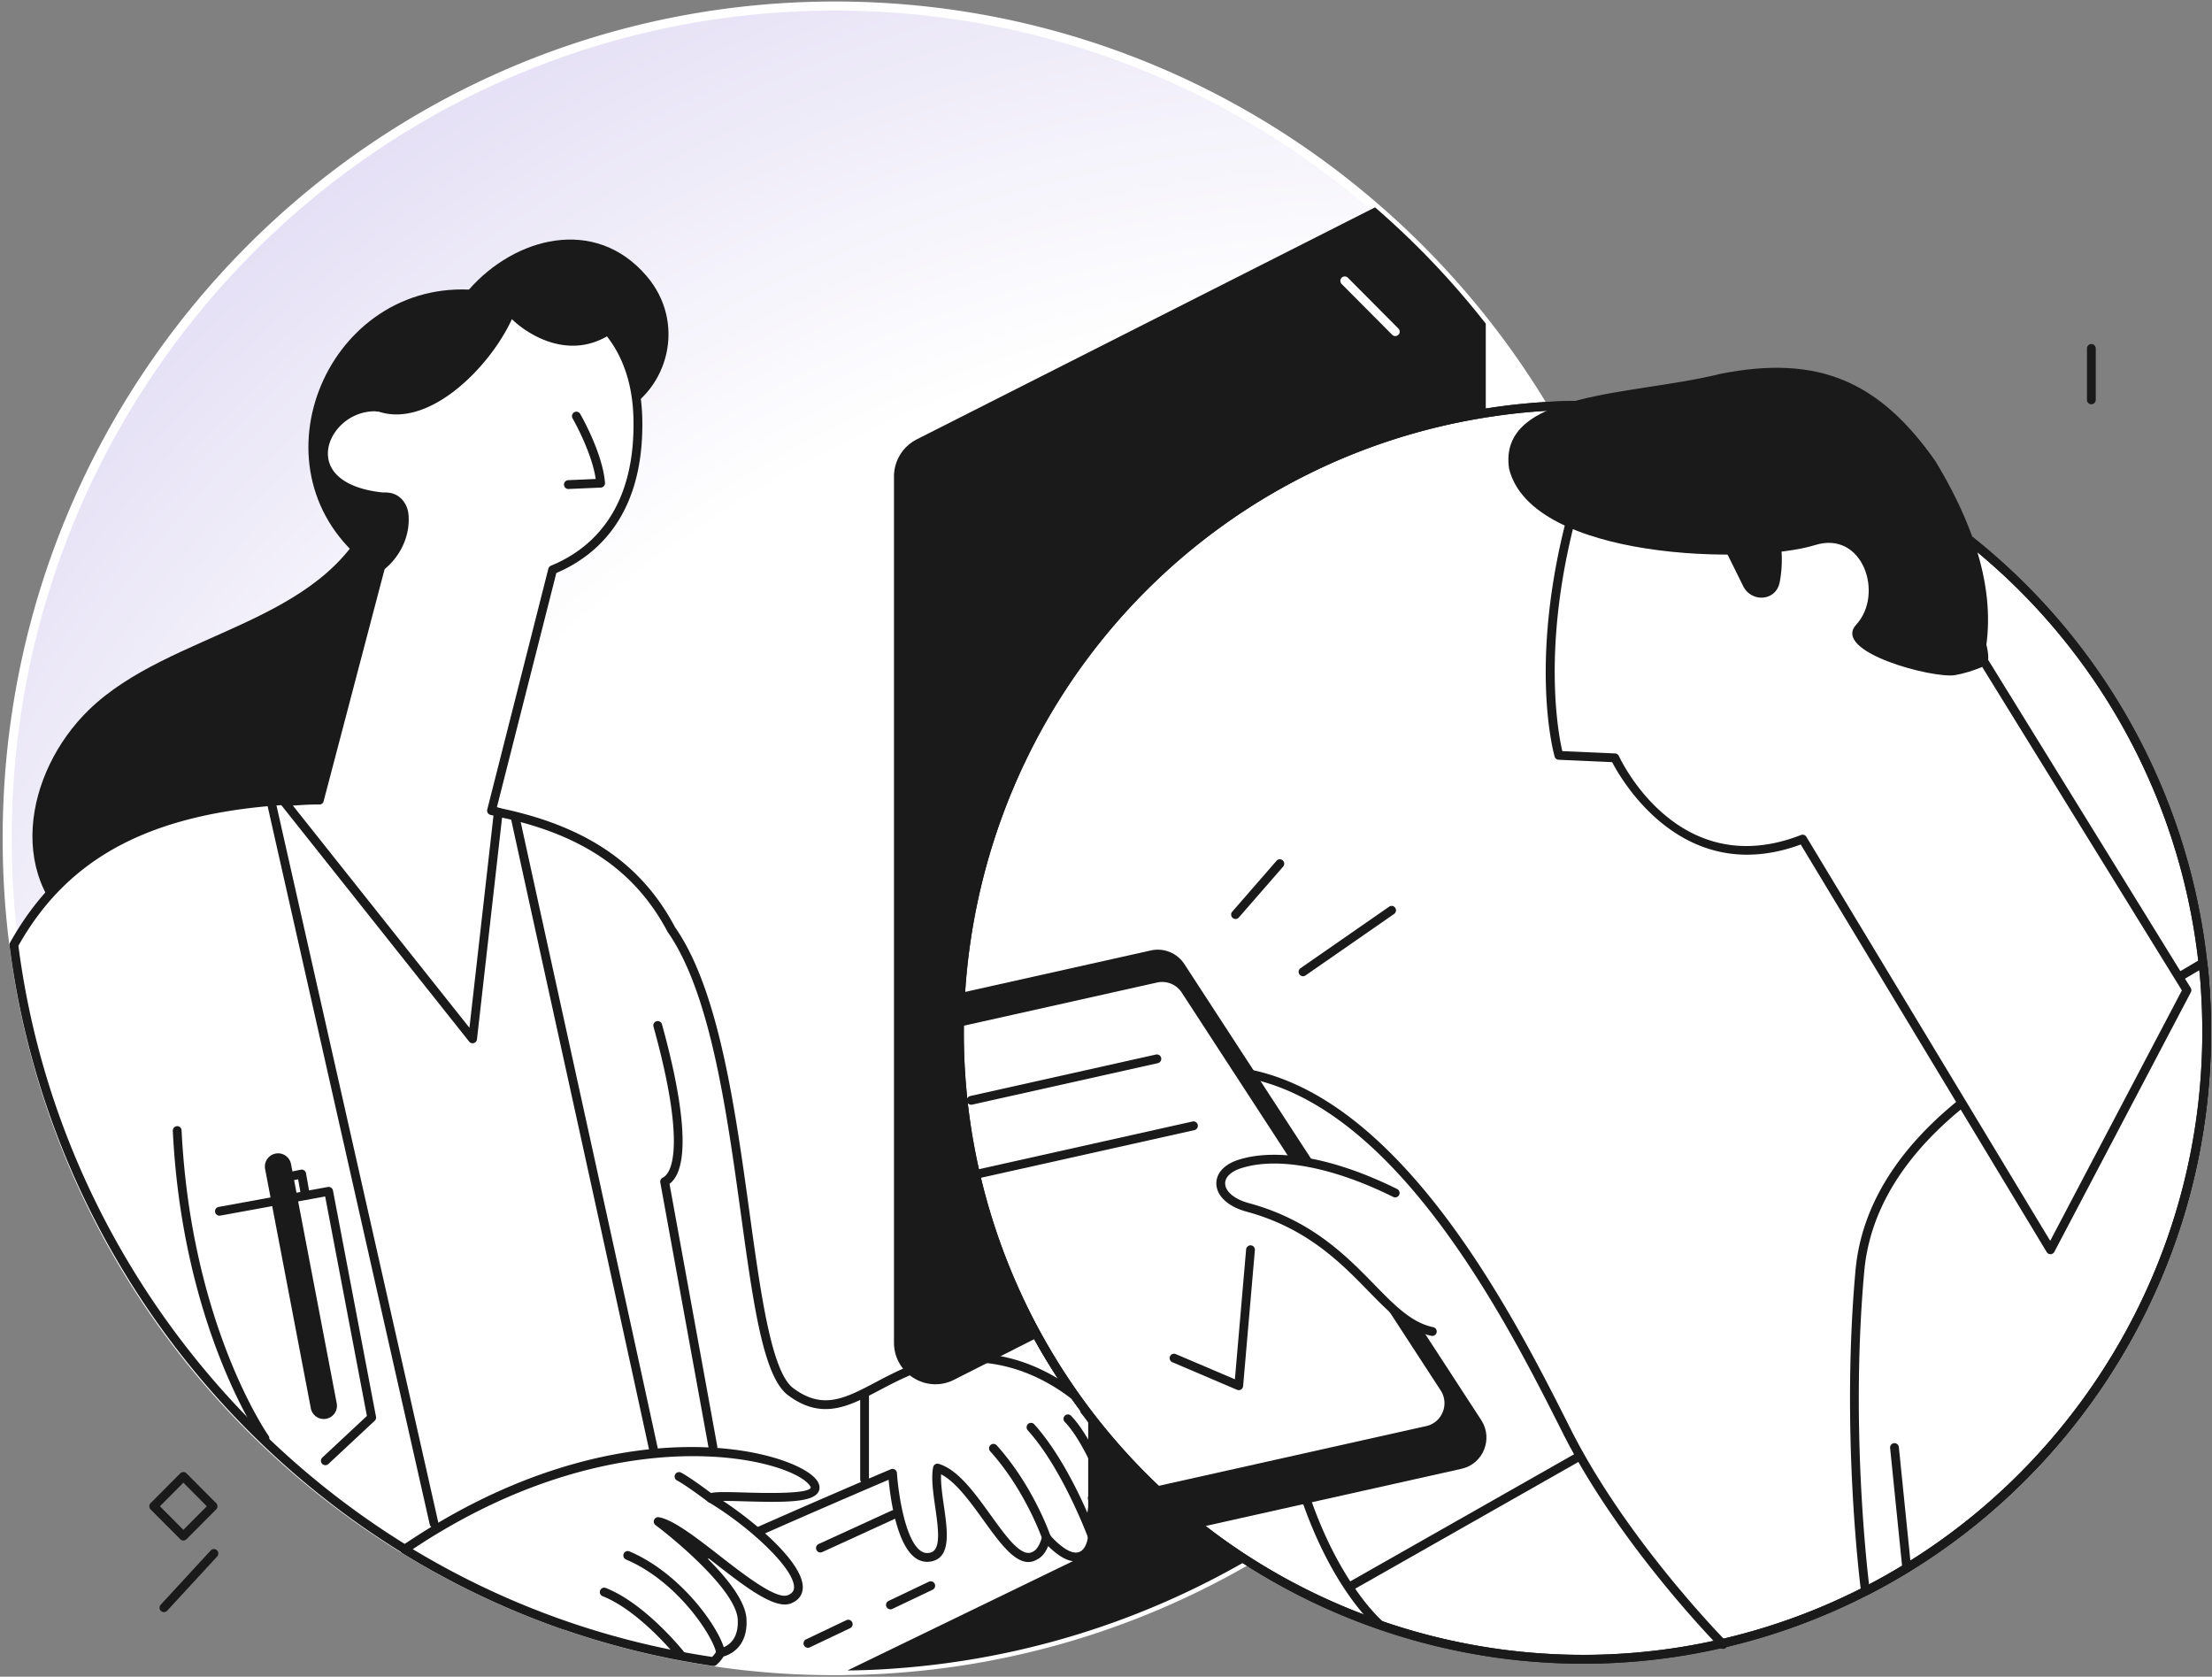 <svg width="731" height="554" viewBox="0 0 731 554" fill="none" xmlns="http://www.w3.org/2000/svg"><rect x="0" y="0" width="731" height="554" fill="#808080" stroke="none"/><path d="M549.626 276.985c0 16.558-1.474 32.785-4.271 48.541-14.026 79.251-61.856 146.776-127.948 186.934-35.894 21.825-77.15 35.596-121.349 38.799-5.307.416-10.608.625-16 .68-1.353.061-2.711.061-4.064.061-10.639 0-21.161-.594-31.501-1.806-2.888-.356-5.807-.711-8.695-1.182-36.954-5.42-71.489-18.304-102.077-37.078C64.383 469.467 15.346 396.847 4.591 312.207c-1.474-11.549-2.211-23.275-2.211-35.21C2.374 125.114 124.874 2 275.988 2c61.558 0 118.406 20.434 164.11 54.934a284.485 284.485 0 0114.325 11.58c37.277 32.222 65.774 74.365 81.506 122.343 8.896 27.103 13.697 56.037 13.697 86.128z" fill="url(#paint0_radial)" stroke="#fff" stroke-width="3"/><path d="M137.452 171.721c2.12-8.004-11.065-11.188-14.532-2.878-15.763 37.806-66.518 39.448-93.553 65.705-21.253 20.643-28.101 57.354-.353 75.767 26.681 17.703 59.175 4.666 77.095-19.087 24.622-32.645 21.447-76.404 31.897-114.161.579-2.095.268-3.895-.554-5.346z" fill="#1A1A1A"/><path d="M213.606 91.116c-17.06-19.828-43.486-12.694-58.633 4.568-47.891-2.045-73.281 60.777-33.14 91.107 17.121 12.939 41.902 12.418 59.261.165 16.701-11.788 21.989-30.948 23.787-50.33 16.031-7.96 22.032-30.042 8.725-45.51z" fill="#1A1A1A"/><path d="M369.524 486.221c-2.595-7.508-6.215-14.109-11.095-20.165l.451-1.623s-17.688-18.352-43.371-15.486c-25.676 2.865-36.521 24.09-54.209 10.893-16.805-12.528-13.04-115.025-39.508-152.807-10.126-19.185-26.98-32.094-55.465-38.291-6.787-1.494-14.209-2.59-22.386-3.3-18.175-1.574-34.151-1.905-48.232-1.066-49.543 2.891-75.67 20.067-91.116 47.813 13.32 104.817 85.358 191.141 181.89 224.71 17.621-11.616 108.487-50.103 108.487-50.103s1.998 30.967 13.124 27.526c7.421-2.297 0-20.649 1.712-29.246 12.595 3.766 23.3 34.359 32.336 28.854 1.682-.821 2.858-2.909 3.674-5.891 1.584 1.959 4.54 4.697 7.019 5.787 6.106 2.682 9.128-3.668 8.019-10.337-.67-4.029 10.23.392 9.566-3.637 5.021.961 1.273-7.342-.896-13.631z" fill="#fff"/><path d="M186.475 538.357c-.159 0-.323-.025-.475-.08C88.03 504.212 16.254 415.536 3.141 312.373a1.445 1.445 0 01.17-.9c17.183-30.857 45.644-45.835 92.298-48.56 14.203-.845 30.502-.484 48.44 1.071 8.311.723 15.696 1.807 22.575 3.325 27.619 6.008 45.551 18.414 56.44 39.032 14.477 20.643 19.887 59.87 24.658 94.487 3.723 26.986 7.239 52.472 14.428 57.837 9.743 7.262 17.067 3.404 27.194-1.935 7.147-3.766 15.251-8.041 25.993-9.241 26.09-2.915 43.827 15.15 44.57 15.921.36.374.494.907.354 1.409l-.25.906c4.734 6.001 8.299 12.56 10.87 20.012 1.03 2.982.615 5.756-1.158 7.826-1.627 1.892-4.241 2.97-7.001 2.97h-.122c.043 1.212-.115 2.106-.262 2.915-.189 1.09-.359 2.026-.061 3.796.805 4.844-.396 9.314-3.052 11.396-1.889 1.482-4.369 1.666-6.983.515-1.968-.864-4.143-2.603-5.855-4.311-.92 2.216-2.121 3.661-3.626 4.396-5.849 3.564-11.631-4.452-17.755-12.951-4.314-5.989-9.145-12.694-14.002-15.156-.158 2.921.39 6.712.92 10.404 1.158 8.059 2.359 16.393-3.418 18.181-2.077.643-4.113.337-5.886-.888-6.367-4.415-8.402-20.036-8.956-25.903-13.009 5.542-90.476 38.701-106.403 49.191a1.386 1.386 0 01-.786.239zM6.085 312.483c13.105 101.633 83.76 188.979 180.201 222.806 18.846-11.978 104.435-48.284 108.109-49.84a1.456 1.456 0 012.017 1.255c.383 5.904 2.54 22.033 7.866 25.726 1.054.728 2.126.887 3.381.502 3.4-1.054 2.383-8.132 1.402-14.979-.683-4.739-1.383-9.638-.683-13.165a1.46 1.46 0 01.677-.968 1.466 1.466 0 011.163-.147c6.337 1.899 11.839 9.522 17.152 16.907 5.314 7.373 10.322 14.336 14.014 12.094 1.286-.636 2.297-2.351 3.029-5.027a1.449 1.449 0 011.102-1.041 1.466 1.466 0 011.426.508c1.536 1.899 4.326 4.422 6.477 5.365 1.639.716 2.998.673 4.034-.141 1.773-1.39 2.589-4.93 1.974-8.616-.378-2.26-.14-3.601.067-4.783.189-1.09.353-2.027.061-3.796a1.466 1.466 0 01.42-1.286 1.451 1.451 0 011.286-.392c2.419.465 4.941-.263 6.282-1.819 1.084-1.261 1.298-2.976.615-4.96-2.553-7.373-6.099-13.827-10.858-19.724a1.47 1.47 0 01-.268-1.31l.22-.784c-3.236-3.025-19.474-16.95-41.579-14.482-10.2 1.139-18.042 5.278-24.97 8.928-10.224 5.389-19.059 10.049-30.27 1.69-8.171-6.093-11.436-29.785-15.574-59.778-4.728-34.28-10.084-73.14-24.25-93.36-10.553-19.957-27.863-31.892-54.588-37.703-6.757-1.488-14.02-2.56-22.203-3.27-17.797-1.543-33.956-1.898-48.025-1.065-45.35 2.651-73.037 17.048-89.708 46.655zm114.346-150.229c2.102.41 4.204.82 6.3 1.224 2.279.441 4.137 2.156 3.936 4.66-.055.668-.353 1.323-.75 1.929.628 1.341.677 2.884-.286 4.244-1.255 1.77-4.228 2.535-5.995 1.004-2.017-1.745-7.812-9.951-7.117-11.849.597-1.647 2.084-1.568 3.912-1.212zm90.307-30.508c-6.008 1.813-50.177-.729-61.674-1.433-9.651 4.036-17.335 6.124-24.25 6.203l.036-1.145c.865-22.896 19.285-39.723 42.383-39.956 13.953-.153 27.09 4.703 35.224 14.537 4.649 5.622 7.678 12.896 8.281 21.794z" fill="#1A1A1A"/><path d="M210.806 138.286c-.634-28.897-19.766-43.134-43.572-42.871-22.233.239-40.36 17.354-42.431 39.117-.378-.036-.707-.122-1.085-.11-17.901.202-28.107 27.525 4.223 29.883.889 1.451 1.754 2.909 2.796 4.238l-25.188 95.821c-3.961-.073-7.976.367-11.675.472l62.32 78.418 8.481-74.897c-.725-.184-1.492-.349-2.236-.527l20.193-79.576c15.927-6.503 28.789-21.451 28.174-49.968z" fill="#fff"/><path d="M156.185 344.711c-.432 0-.853-.196-1.133-.545l-62.32-78.424a1.459 1.459 0 011.097-2.37c1.42-.037 2.888-.128 4.387-.22 2.029-.123 4.119-.251 6.215-.258l24.72-94.039c-.756-1.029-1.42-2.107-2.066-3.16-20.442-1.751-21.709-12.89-21.606-16.295.238-7.795 7.531-16.221 18.036-16.435 2.802-22.1 21.35-38.769 43.699-39.007 26.767-.362 44.442 17.091 45.04 44.298.694 31.805-14.898 45.326-28.4 51.064l-19.65 77.42c.274.061.548.129.816.196a1.46 1.46 0 011.085 1.58l-8.482 74.897a1.454 1.454 0 01-1.042 1.237 1.395 1.395 0 01-.396.061zm-59.4-78.547l58.352 73.428 7.94-70.115a.906.906 0 00-.122-.024l-.859-.202a1.471 1.471 0 01-.908-.662 1.46 1.46 0 01-.165-1.114l20.193-79.576a1.47 1.47 0 01.859-.992c12.807-5.229 27.936-17.899 27.266-48.578-.56-25.621-16.421-41.45-41.439-41.45-.219 0-.438 0-.664.006-21.344.226-38.971 16.478-41 37.794a1.452 1.452 0 01-1.59 1.317l-.451-.061c-.146-.025-.286-.055-.445-.049-8.835.104-15.19 7.256-15.385 13.612-.225 7.453 7.123 12.443 19.663 13.356.463.03.883.288 1.133.692l.25.404c.804 1.31 1.559 2.553 2.455 3.692.28.362.378.833.262 1.28l-25.182 95.816c-.171.649-.683 1.084-1.432 1.084-2.346-.049-4.783.104-7.13.244-.535.037-1.072.068-1.602.098z" fill="#1A1A1A"/><path d="M202.451 109.952c-14.039 9.718-28.193.496-33.281-4.501-7.427 16.197-28.253 37.109-45.326 30.079.865-22.896 20.284-39.876 43.383-40.115 13.959-.153 27.089 4.703 35.224 14.537zm-14.617 51.622a1.456 1.456 0 01-1.45-1.396 1.457 1.457 0 011.389-1.525l9.085-.398c-1.268-8.897-7.574-19.92-7.641-20.036a1.465 1.465 0 01.53-1.996 1.449 1.449 0 011.986.532c.305.527 7.452 13.001 8.196 22.78a1.48 1.48 0 01-.36 1.078 1.462 1.462 0 01-1.024.49l-10.638.465c-.031.006-.055.006-.073.006zm-44.407 343.263c-.664 0-1.261-.46-1.413-1.139l-54.29-240.503a1.459 1.459 0 011.097-1.746 1.446 1.446 0 011.737 1.103l54.289 240.509a1.458 1.458 0 01-1.097 1.745c-.11.018-.219.031-.323.031zm73.062-22.076a1.457 1.457 0 01-1.42-1.151c-9.658-44.488-19.205-87.978-28.814-131.749-5.734-26.129-11.492-52.356-17.31-78.963a1.454 1.454 0 112.839-.625c5.819 26.607 11.577 52.834 17.31 78.964 9.615 43.777 19.163 87.267 28.814 131.76a1.46 1.46 0 01-1.109 1.739 2.49 2.49 0 01-.31.025zm19.12-3.111a1.455 1.455 0 01-1.426-1.2l-15.976-87.751a1.459 1.459 0 01.78-1.567c4.613-2.321 6.239-16.644-3.028-49.913a1.459 1.459 0 011.005-1.801 1.467 1.467 0 011.792 1.011c4.77 17.127 11.253 46.196 2.492 52.723l15.799 86.771a1.455 1.455 0 01-1.17 1.697 1.05 1.05 0 01-.268.03zm258.832-200.326c-2.023-1.427-3.436-3.754-3.436-6.999V106.94a275.603 275.603 0 00-36.589-38.426L302.967 145.17a13.768 13.768 0 00-7.531 12.29v286.136c0 10.244 10.748 16.901 19.851 12.29l179.154-90.696v-85.865zm-100.12 241.765v-82.828h-34.706v96.636a1019.944 1019.944 0 0034.706-13.808zM87.549 476.68c-.451 0-.902-.208-1.182-.612-.262-.368-26.054-37.36-29.26-102.429a1.46 1.46 0 011.378-1.531c.798-.11 1.48.582 1.523 1.384 3.162 64.224 28.467 100.512 28.723 100.873a1.465 1.465 0 01-1.182 2.315z" fill="#1A1A1A"/><path d="M234.854 495.045c15.373 9.185 36.906 28.933 26.048 33.367-8.171 3.337-33.365-23.888-43.413-25.664 0 0 27.12 20.263 27.754 32.259.555 10.043-7.117 11.059-7.117 11.059s-.578 1.421-2.321 2.946c-36.948-5.426-71.502-18.316-102.095-37.085 70.216-47.764 128.545-31.046 135.058-21.94 5.88 8.236-33.128 2.823-33.914 5.058z" fill="#fff"/><path d="M235.804 550.463c-.067 0-.14-.006-.207-.012-36.534-5.371-71.07-17.912-102.644-37.287a1.464 1.464 0 01-.055-2.455c70.777-48.144 129.983-31.469 137.051-21.586 1.201 1.684.951 2.982.53 3.778-1.876 3.54-10.955 3.54-24.579 3.148a286.537 286.537 0 00-6.94-.135c10.974 7.263 26.931 20.826 26.322 28.995-.116 1.55-.877 3.644-3.833 4.85-5.343 2.192-15.122-5.419-25.475-13.466-1.267-.985-2.54-1.977-3.808-2.945 7.038 6.76 14.191 15.15 14.526 21.579.512 9.247-5.404 11.782-7.592 12.401-.39.667-1.121 1.702-2.352 2.78a1.407 1.407 0 01-.944.355zm-99.39-38.603c30.508 18.377 63.77 30.348 98.915 35.602 1.06-1.059 1.456-1.953 1.462-1.965a1.47 1.47 0 011.152-.882c.249-.037 6.33-1.029 5.861-9.528-.487-9.278-19.778-25.646-27.169-31.169a1.471 1.471 0 01-.469-1.752 1.438 1.438 0 011.584-.857c4.783.845 12.18 6.589 20.01 12.676 8.378 6.515 18.827 14.623 22.605 13.074 1.712-.698 1.98-1.684 2.029-2.364.463-6.197-14.818-20.355-28.272-28.395a1.457 1.457 0 01-.627-1.739c.578-1.647 2.412-1.727 12.503-1.427 5.788.172 21.173.619 21.934-1.604 0 0 .013-.208-.329-.698-6.452-9.002-63.995-23.686-131.189 21.028z" fill="#1A1A1A"/><path d="M234.853 496.502a1.42 1.42 0 01-.865-.287c-7.732-5.818-10.194-7.024-10.218-7.036a1.465 1.465 0 01-.688-1.942 1.456 1.456 0 011.919-.704c.103.049 2.626 1.249 10.73 7.342a1.47 1.47 0 01.292 2.046 1.463 1.463 0 01-1.17.581zm182.554 15.958c-35.894 21.824-77.15 35.596-121.349 38.799-5.307.416-10.608.625-16 .68l127.679-61.891 9.67 22.412zm-179.282 35.064c-.712 0-1.34-.533-1.437-1.262-.659-4.844-12.284-23.551-29.802-30.979a1.464 1.464 0 01-.774-1.911 1.445 1.445 0 011.901-.777c17.841 7.569 30.673 26.827 31.55 33.275a1.456 1.456 0 01-1.243 1.647c-.067 0-.134.007-.195.007zm-13.198.661c-.427 0-.847-.19-1.133-.545-.122-.153-12.345-15.37-24.647-20.244a1.463 1.463 0 01-.822-1.893c.292-.747 1.139-1.126 1.882-.82 13.027 5.156 25.329 20.483 25.847 21.132a1.47 1.47 0 01-.225 2.052 1.426 1.426 0 01-.902.318zm120.881-38.689c-.603 0-1.163-.38-1.37-.986-.055-.159-5.618-16.129-17.213-28.989a1.466 1.466 0 01.103-2.063 1.45 1.45 0 012.054.098c12.009 13.318 17.572 29.325 17.803 29.999a1.458 1.458 0 01-.901 1.855 1.311 1.311 0 01-.476.086zm15.256-.147a1.461 1.461 0 01-1.365-.955c-.085-.226-8.451-22.945-20.064-35.823a1.466 1.466 0 01.103-2.063 1.455 1.455 0 012.054.098c12.003 13.306 20.296 35.829 20.637 36.778a1.466 1.466 0 01-1.365 1.965zm-75.348-19.099c-.804 0-1.45-.655-1.45-1.457v-27.434c0-.808.652-1.457 1.45-1.457.798 0 1.45.655 1.45 1.457v27.434a1.45 1.45 0 01-1.45 1.457z" fill="#1A1A1A"/><path d="M726.32 375.782c-11.345 67.2-53.722 121.308-109.858 149.973-31.178 15.964-66.597 24.077-103.313 22.24-8.134-.416-16.299-1.273-24.519-2.694-34.803-5.952-66.066-20.318-92.059-40.691-4.863-3.821-9.579-7.851-14.057-12.082-41.67-39.154-66.481-95.007-65.421-154.804.03-3.196.177-6.429.384-9.656.445-7.165 1.298-14.391 2.504-21.647 15.294-90.568 86.899-157.321 172.598-170.205 21.039-3.196 42.962-3.11 65.098.68 23.927 4.084 46.179 12.143 66.188 23.429 58.232 32.724 97.66 92.576 104.35 159.898.268 2.254.445 4.532.591 6.81a208.254 208.254 0 01-2.486 48.749z" fill="#FEFFFE"/><path d="M523.268 549.71c-3.4 0-6.794-.086-10.194-.257-8.445-.429-16.756-1.341-24.695-2.713-33.829-5.787-65.884-19.957-92.706-40.979-5.039-3.962-9.804-8.058-14.16-12.173-42.907-40.318-66.92-97.139-65.878-155.894.024-2.884.152-6.069.384-9.724.432-7.018 1.279-14.348 2.522-21.794 15.056-89.159 84.907-158.037 173.81-171.405 21.649-3.288 43.7-3.062 65.555.686 23.623 4.036 46.052 11.972 66.652 23.594 59.078 33.202 98.36 93.403 105.081 161.025.268 2.248.445 4.556.597 6.865a210.315 210.315 0 01-2.492 49.086c-10.937 64.782-52.297 121.241-110.631 151.026-29.082 14.898-61.333 22.657-93.845 22.657zm-.354-414.32c-10.09 0-20.15.759-30.118 2.272-87.666 13.177-156.536 81.094-171.379 169.004-1.224 7.342-2.059 14.574-2.486 21.494-.231 3.6-.353 6.735-.377 9.577-1.03 57.941 22.647 113.965 64.957 153.72 4.29 4.053 8.988 8.089 13.96 12.002 26.443 20.728 58.048 34.696 91.407 40.403 7.83 1.353 16.019 2.253 24.348 2.676a203.387 203.387 0 00102.583-22.088c57.524-29.374 98.299-85.044 109.083-148.919a206.849 206.849 0 002.462-48.406c-.146-2.26-.323-4.513-.579-6.736-6.629-66.704-45.363-126.054-103.618-158.797-20.314-11.457-42.426-19.283-65.72-23.263a205.828 205.828 0 00-34.523-2.939z" fill="#1A1A1A"/><path d="M729.145 334.418c0-.006 0-.006 0 0 .006-.086-.007-.172-.007-.258a224.788 224.788 0 00-.286-6.111c-.018-.343-.03-.686-.049-1.022-.146-2.278-.316-4.556-.578-6.804a59.494 59.494 0 00-.232-2.045 12913.01 12913.01 0 00-19.376 11.476c-1.682.992-2.663 2.326-3.144 3.772-32.141 11.745-86.606 39.729-90.835 86.47-4.679 51.714 1.182 101.407 1.834 105.846 56.135-28.658 98.494-82.766 109.845-149.947a208.26 208.26 0 002.828-41.377z" fill="#fff"/><path d="M616.474 527.2a1.472 1.472 0 01-1.438-1.25c-.067-.483-6.782-51.627-1.846-106.188 4.533-50.171 64.75-77.745 91.158-87.481.7-1.605 1.907-2.94 3.528-3.889 6.446-3.821 12.892-7.648 19.375-11.469.415-.251.939-.27 1.371-.055.439.214.738.636.805 1.12.091.692.176 1.415.237 2.107.262 2.235.433 4.537.585 6.84l.049 1.035c.122 2.039.225 4.096.286 6.154l.013.294v.085c.426 13.87-.531 27.85-2.84 41.537-10.949 64.787-52.309 121.24-110.625 151.007a1.463 1.463 0 01-.658.153zm110.327-206.628c-5.831 3.448-11.638 6.889-17.451 10.337-1.249.735-2.09 1.739-2.504 2.976-.14.422-.463.759-.884.912-25.554 9.339-85.461 36.338-89.878 85.234-4.351 48.082.39 93.446 1.572 103.458 56.525-29.595 96.55-84.75 107.231-147.945a207.548 207.548 0 002.803-41.083v-.135c-.073-2.199-.17-4.201-.292-6.185l-.049-1.029c-.14-2.18-.305-4.372-.548-6.54z" fill="#1A1A1A"/><path d="M655.489 218.302c.756-3.306-2.589-10.685-2.412-14.206-36.681-22.664-68.419-43.245-101.498-70.929-16.354 9.748-29.247 25.082-33.378 42.075-11.163 46.122-3.047 74.34-3.047 74.34l18.523.82s19.979 43.269 62.033 26.846l81.909 135.698 45.101-85.754-67.231-108.89z" fill="#fff"/><path d="M677.616 414.404c-.505 0-.981-.264-1.243-.705l-81.281-134.663c-38.849 14.317-59.267-21.334-62.326-27.219l-17.676-.784a1.447 1.447 0 01-1.328-1.053c-.335-1.17-8.097-29.118 3.035-75.087 4.039-16.62 16.768-32.682 34.047-42.988a1.438 1.438 0 011.67.135c31.294 26.19 60.851 45.792 101.327 70.807.451.281.719.784.689 1.316-.067 1.366.56 3.705 1.17 5.971.792 2.951 1.547 5.75 1.316 7.856l66.944 108.418c.274.441.292.992.049 1.451l-45.107 85.767a1.46 1.46 0 01-1.243.778h-.043zm-81.908-138.62c.493 0 .974.258 1.243.705l80.58 133.499 43.516-82.741-66.791-108.173a1.473 1.473 0 01-.183-1.096c.329-1.451-.475-4.44-1.182-7.073-.591-2.192-1.152-4.286-1.255-5.982-39.904-24.672-69.236-44.145-100.194-69.968-16.177 9.92-28.041 25.045-31.83 40.636-9.774 40.379-4.576 67.175-3.315 72.582l17.444.772a1.446 1.446 0 011.249.845c.799 1.721 19.931 41.818 60.187 26.105.177-.08.354-.111.531-.111z" fill="#1A1A1A"/><path d="M654.962 220.409c-2.857 1.151-5.764 2.113-8.859 2.658-7.184 1.225-40.939-7.655-32.683-16.668 9.261-10.092 2.212-31.225-13.581-26.307-20.979 6.552-93.584 4.972-101.127-25.174-3.918-25.793 41.335-24.243 69.76-31.384 32.482-6.49 52.741 2.56 71.136 28.867 16.299 26.931 20.387 49.227 15.354 68.008z" fill="#1A1A1A"/><path d="M581.988 162.603c-3.162-4.807-9.122-2.487-10.815 1.677-4.028.19-7.812 3.705-5.539 8.304 3.473 7.018 6.946 14.029 10.419 21.047 2.73 5.517 10.901 5.119 12.107-1.36 1.944-10.471-.353-20.826-6.172-29.668zm-12.552 382.208c-.372 0-.743-.141-1.03-.429-.329-.33-33.237-33.71-51.949-70.892-18.164-36.098-55.971-111.216-108.066-117.915a1.46 1.46 0 01-1.256-1.635 1.455 1.455 0 011.627-1.262c53.625 6.895 91.896 82.95 110.29 119.495 18.493 36.76 51.091 69.821 51.42 70.146a1.474 1.474 0 010 2.07 1.492 1.492 0 01-1.036.422z" fill="#1A1A1A"/><path d="M482.997 485.302l-86.429 19.308c-4.863-3.821-9.579-7.851-14.057-12.082-41.67-39.154-66.481-95.007-65.421-154.804.031-3.196.177-6.43.384-9.657l62.886-14.035c4.241-.949 8.665.857 11.053 4.532l98.098 150.658c4.009 6.184.652 14.482-6.514 16.08z" fill="#1A1A1A"/><path d="M471.63 472.626l-89.111 19.902c-41.67-39.154-66.481-95.007-65.421-154.804l64.977-14.513a9.161 9.161 0 019.663 3.938l85.577 131.436c3.51 5.395.561 12.645-5.685 14.041z" fill="#fff"/><path d="M382.079 494.12l-.561-.527c-42.907-40.317-66.92-97.138-65.878-155.893l.019-1.151 66.091-14.764c4.35-.968 8.749.826 11.199 4.562l85.577 131.436a10.717 10.717 0 01.944 9.865 10.636 10.636 0 01-7.531 6.393l-89.86 20.079zM318.528 338.9c-.694 57.268 22.734 112.576 64.416 152.036l88.361-19.736c2.511-.558 4.503-2.254 5.472-4.642.969-2.394.719-5.009-.689-7.171l-85.564-131.436c-1.773-2.713-4.972-4.005-8.14-3.313L318.528 338.9z" fill="#1A1A1A"/><path d="M320.954 365.017a1.458 1.458 0 01-1.42-1.145 1.463 1.463 0 011.103-1.739L382 348.429a1.453 1.453 0 011.731 1.108 1.462 1.462 0 01-1.103 1.739l-61.363 13.705c-.104.03-.207.036-.311.036zm.949 24.611a1.46 1.46 0 01-.317-2.884l72.507-16.191a1.452 1.452 0 011.731 1.108 1.462 1.462 0 01-1.103 1.739l-72.507 16.191a1.322 1.322 0 01-.311.037z" fill="#1A1A1A"/><path d="M461.077 394.184c-22.057-10.943-40.068-13.246-51.486-9.535-9.164 2.982-8.007 11.39 2.717 14.286 35.321 9.547 43.23 37.385 61.028 41.01" fill="#fff"/><path d="M473.341 441.402c-.098 0-.195-.006-.293-.03-8.006-1.635-14.014-7.783-20.966-14.911-9.018-9.24-20.241-20.741-40.153-26.123-6.045-1.635-9.859-5.156-9.963-9.192-.085-3.453 2.596-6.405 7.172-7.893 12.741-4.139 31.909-.643 52.577 9.614a1.462 1.462 0 01.658 1.954 1.45 1.45 0 01-1.944.661c-19.991-9.92-38.355-13.374-50.389-9.455-3.284 1.072-5.216 2.952-5.161 5.046.067 2.651 3.132 5.18 7.811 6.448 20.674 5.591 32.208 17.403 41.47 26.895 6.617 6.785 12.332 12.639 19.473 14.096a1.458 1.458 0 011.133 1.721 1.452 1.452 0 01-1.425 1.169zm-17.285 96.936c-.323 0-.652-.11-.921-.33-.627-.521-15.513-13.123-25.938-45.401a1.45 1.45 0 112.76-.9c10.133 31.377 24.878 43.925 25.025 44.047.615.514.7 1.433.195 2.058a1.46 1.46 0 01-1.121.526z" fill="#1A1A1A"/><path d="M446.246 525.62c-.505 0-.999-.27-1.267-.741a1.467 1.467 0 01.548-1.99l74.585-42.345a1.447 1.447 0 011.98.551 1.466 1.466 0 01-.548 1.99l-74.585 42.345c-.225.129-.469.19-.713.19zm-338.73-41.506c-.39 0-.78-.159-1.067-.465a1.467 1.467 0 01.074-2.064l14.726-13.741-13.794-72.528-34.682 6.338c-.786.123-1.547-.38-1.688-1.176a1.451 1.451 0 011.17-1.696l36.095-6.595a1.471 1.471 0 011.688 1.164l14.221 74.75c.092.496-.073.998-.438 1.341l-15.312 14.286a1.46 1.46 0 01-.993.386z" fill="#1A1A1A"/><path d="M106.993 468.854a4.369 4.369 0 01-4.278-3.551l-15.098-79.025c-.451-2.376 1.09-4.672 3.46-5.125 2.352-.466 4.643 1.096 5.1 3.472l15.099 79.024c.451 2.376-1.091 4.673-3.461 5.126a4.162 4.162 0 01-.822.079z" fill="#1A1A1A"/><path d="M100.934 396.431a1.45 1.45 0 01-1.426-1.206l-.987-5.579-5.478 1.133a1.45 1.45 0 01-1.712-1.139 1.468 1.468 0 011.133-1.727l6.94-1.433a1.45 1.45 0 011.724 1.176l1.243 7.054a1.456 1.456 0 01-1.175 1.69 1.288 1.288 0 01-.262.031zm307.377-92.79a1.457 1.457 0 01-1.091-2.419l14.636-16.809a1.442 1.442 0 012.047-.135 1.46 1.46 0 01.134 2.057l-14.636 16.81a1.458 1.458 0 01-1.09.496zm22.299 18.915c-.457 0-.914-.22-1.194-.631a1.455 1.455 0 01.371-2.027l29.277-20.317a1.439 1.439 0 012.017.373 1.455 1.455 0 01-.372 2.027l-29.277 20.318a1.451 1.451 0 01-.822.257zm199.426 196.297a1.444 1.444 0 01-1.438-1.31l-3.973-39.105a1.453 1.453 0 011.298-1.599 1.455 1.455 0 011.59 1.305l3.973 39.105c.085.802-.5 1.519-1.298 1.598-.055 0-.104.006-.152.006zm-495.023-348.7c-.311-3.987-3.163-7.403-7.367-7.403-3.369 0-6.867 2.755-7.312 6.227 1.426 1.66 2.328 3.785 2.316 5.965-.012 2.333-.201 4.653-.408 6.974-.232 2.535-.951 4.587-2.663 6.461-.609.667-1.353 1.151-2.139 1.555 2.2 1.157 4.936 1.255 7.147-.098 6.697-4.078 11.047-11.72 10.426-19.681z" fill="#1A1A1A"/><path d="M461.107 111.042c-.372 0-.744-.14-1.03-.428l-16.701-16.785a1.464 1.464 0 010-2.063 1.447 1.447 0 012.053 0l16.701 16.784c.567.57.567 1.494 0 2.064-.28.288-.652.428-1.023.428z" fill="#fff"/><path d="M523.273 549.704c-3.4 0-6.793-.086-10.193-.258-8.659-.434-16.738-1.322-24.696-2.706-33.859-5.793-65.914-19.963-92.699-40.979-4.99-3.913-9.761-8.01-14.16-12.174-42.92-40.311-66.932-97.119-65.872-155.875.024-2.927.152-6.111.378-9.73.432-7.11 1.279-14.452 2.516-21.812 15.074-89.166 84.925-158.043 173.816-171.399 21.533-3.288 43.59-3.062 65.555.674 23.611 4.029 46.033 11.971 66.64 23.606 58.347 32.792 97.556 92.215 104.867 158.962.086.661.171 1.383.238 2.069.262 2.235.432 4.538.585 6.84.146 2.48.292 4.979.347 7.447a210.066 210.066 0 01-2.839 41.646c-10.949 64.769-52.309 121.228-110.632 151.019-29.094 14.911-61.35 22.67-93.851 22.67zm-.402-414.314c-10.096 0-20.143.759-30.069 2.271-87.655 13.166-156.524 81.082-171.391 168.998-1.219 7.257-2.054 14.495-2.48 21.506-.226 3.57-.347 6.706-.372 9.59-1.042 57.941 22.636 113.959 64.958 153.701a198.992 198.992 0 0013.959 12.002c26.401 20.723 58.012 34.69 91.402 40.404 7.842 1.365 15.805 2.235 24.348 2.67 35.431 1.788 70.892-5.867 102.594-22.088 57.513-29.381 98.287-85.05 109.084-148.913a206.95 206.95 0 002.797-41.071c-.055-2.449-.201-4.917-.341-7.348-.146-2.241-.317-4.495-.579-6.717a47.472 47.472 0 00-.232-2.021c-7.214-65.841-45.874-124.431-103.405-156.763-20.32-11.47-42.426-19.302-65.701-23.276a205.657 205.657 0 00-34.572-2.945z" fill="#1A1A1A"/><path d="M409.37 459.32c-.195 0-.384-.037-.566-.116l-21.387-9.118a1.456 1.456 0 01-.768-1.911 1.44 1.44 0 011.901-.772l19.547 8.329 3.71-42.933c.074-.802.78-1.365 1.573-1.329a1.456 1.456 0 011.322 1.58l-3.888 44.941a1.468 1.468 0 01-.7 1.127 1.444 1.444 0 01-.744.202zm-115.103 72.417a1.457 1.457 0 01-1.316-.833 1.464 1.464 0 01.689-1.947l13.325-6.344a1.457 1.457 0 011.932.698 1.465 1.465 0 01-.689 1.948l-13.325 6.344a1.442 1.442 0 01-.616.134zM267 544.443a1.458 1.458 0 01-1.316-.832 1.465 1.465 0 01.689-1.948l13.325-6.344a1.449 1.449 0 011.932.698 1.465 1.465 0 01-.689 1.948l-13.319 6.337a1.417 1.417 0 01-.622.141zm4.131-31.487a1.449 1.449 0 01-1.323-.857 1.467 1.467 0 01.719-1.935l24.123-11.047a1.453 1.453 0 011.925.722 1.466 1.466 0 01-.719 1.935l-24.122 11.047a1.414 1.414 0 01-.603.135zm94.693-19.006a1.455 1.455 0 01-1.365-.961c-.061-.165-5.867-16.191-12.594-23.172a1.465 1.465 0 01.036-2.063 1.443 1.443 0 012.054.036c7.159 7.428 12.996 23.527 13.24 24.207a1.459 1.459 0 01-.871 1.868 1.596 1.596 0 01-.5.085zM54.176 532.662c-.353 0-.707-.129-.987-.386a1.466 1.466 0 01-.08-2.063l16.519-17.918a1.448 1.448 0 012.053-.08c.591.552.622 1.476.08 2.064l-16.519 17.918a1.461 1.461 0 01-1.066.465zM60.605 509c-.372 0-.744-.141-1.03-.429l-9.804-9.852a1.465 1.465 0 010-2.064l9.804-9.853a1.448 1.448 0 012.053 0l9.804 9.853c.274.275.426.643.426 1.035 0 .392-.152.759-.426 1.035l-9.804 9.852c-.28.282-.652.423-1.023.423zm-7.75-11.316l7.75 7.789 7.75-7.789-7.75-7.789-7.75 7.789zm638.278-364.107a1.453 1.453 0 01-1.451-1.457v-16.981c0-.808.652-1.457 1.451-1.457.804 0 1.45.655 1.45 1.457v16.981c0 .802-.646 1.457-1.45 1.457z" fill="#1A1A1A"/><defs><radialGradient id="paint0_radial" cx="0" cy="0" r="1" gradientUnits="userSpaceOnUse" gradientTransform="rotate(-128.639 368.04 157.919) scale(644.607 616.105)"><stop offset=".683" stop-color="#fff"/><stop offset="1" stop-color="#DFD9F3"/></radialGradient></defs></svg>